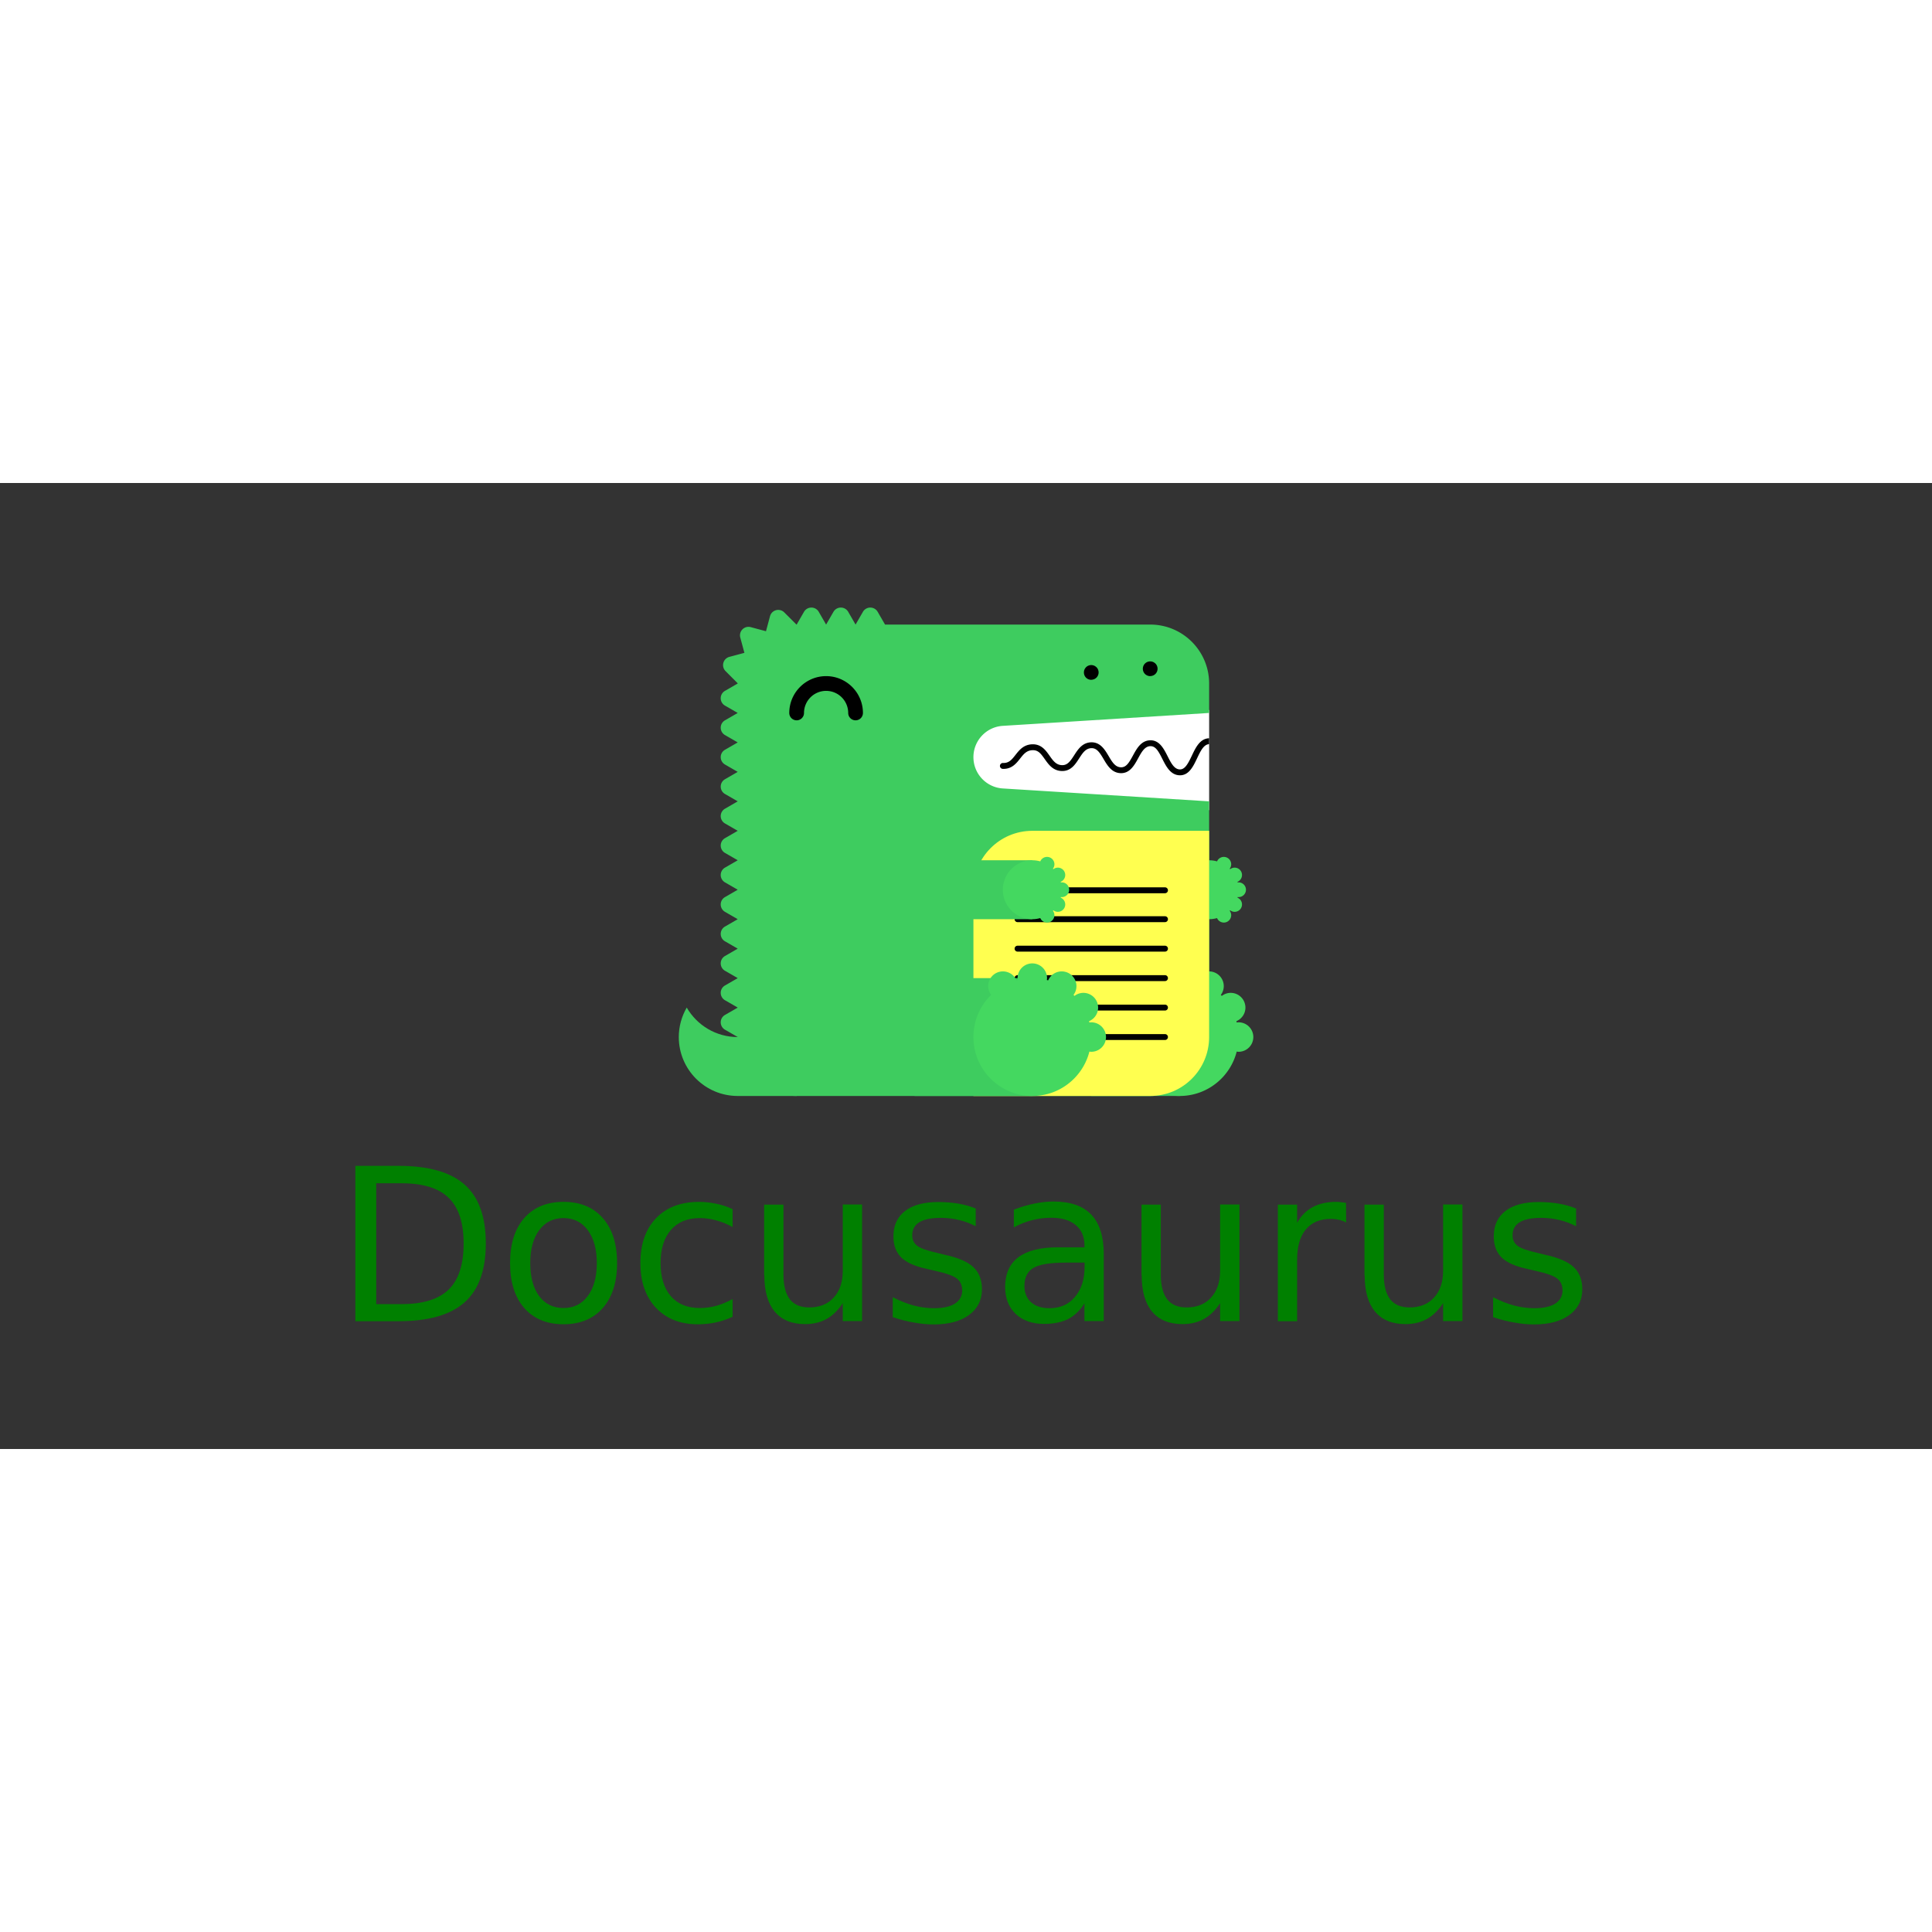 <svg xmlns="http://www.w3.org/2000/svg" xmlns:xlink="http://www.w3.org/1999/xlink" viewBox="0 0 120 60" height="1em" width="1em">
  <rect x="0" y="0" width="120" height="60" fill="#333333" stroke="none"/>
  <g transform="matrix(.183 0 0 .183 41.612 4.584)" fill-rule="evenodd">
    <path d="M99 52h84v34H99z" fill="#fff"/>
    <g fill="#3ecc5f">
      <path d="M23 163c-7.398 0-13.843-4.027-17.303-10C3.992 155.944 3 159.353 3 163c0 11.046 8.954 20 20 20h20v-20z"/>
      <path d="M112.98 57.376L183 53V43c0-11.046-8.955-20-20-20H73l-2.5-4.33a2.89 2.89 0 0 0-5 0L63 23l-2.5-4.33a2.89 2.89 0 0 0-5 0L53 23l-2.5-4.33a2.89 2.89 0 0 0-5 0L43 23c-.022 0-.043.003-.065.003l-4.142-4.14a2.89 2.89 0 0 0-4.829 1.294l-1.368 5.104-5.193-1.392a2.89 2.89 0 0 0-3.535 3.536l1.4 5.193-5.103 1.367a2.89 2.89 0 0 0-1.295 4.83L23 42.937c0 .02-.002.042-.002.064l-4.33 2.5a2.89 2.89 0 0 0 0 5L23 53l-4.33 2.5a2.89 2.89 0 0 0 0 5L23 63l-4.33 2.5a2.89 2.89 0 0 0 0 5L23 73l-4.33 2.5a2.89 2.89 0 0 0 0 5L23 83l-4.33 2.5a2.89 2.89 0 0 0 0 5L23 93l-4.33 2.5a2.89 2.89 0 0 0 0 5L23 103l-4.33 2.5a2.89 2.89 0 0 0 0 5L23 113l-4.33 2.5a2.89 2.89 0 0 0 0 5L23 123l-4.33 2.5a2.89 2.89 0 0 0 0 5L23 133l-4.33 2.5a2.89 2.89 0 0 0 0 5L23 143l-4.33 2.5a2.89 2.89 0 0 0 0 5L23 153l-4.33 2.5a2.89 2.89 0 0 0 0 5L23 163c0 11.046 8.954 20 20 20h120c11.045 0 20-8.954 20-20V83l-70.02-4.376C107.37 78.273 103 73.62 103 68s4.37-10.273 9.98-10.624"/>
      <path d="M143 143v40h30v-40z"/>
    </g>
    <path d="M193 158c-.22 0-.428.037-.64.064l-.116-.45c1.806-.754 3.075-2.534 3.075-4.613a5 5 0 0 0-5-5 4.96 4.96 0 0 0-3.016 1.036l-.335-.336c.627-.836 1-1.862 1-2.987a5 5 0 0 0-9.599-1.959l-.445-.115c.027-.2.064-.42.064-.64a5 5 0 1 0-10 0c0 .22.037.428.064.64l-.445.115a5 5 0 0 0-9.599 1.959c0 1.125.384 2.15 1 2.987A19.93 19.93 0 0 0 153 163c0 11.046 8.954 20 20 20 9.34 0 17.16-6.4 19.36-15.064.2.027.42.064.64.064a5 5 0 1 0 0-10" fill="#44d860"/>
    <path d="M153 103v20h30v-20z" fill="#3ecc5f"/>
    <use xlink:href="#A" fill="#44d860"/>
    <path d="M63 55.5a2.5 2.5 0 0 1-2.5-2.5 7.51 7.51 0 0 0-7.5-7.5 7.51 7.51 0 0 0-7.5 7.5 2.5 2.5 0 1 1-5 0c0-6.893 5.607-12.5 12.5-12.5S65.5 46.107 65.5 53a2.5 2.5 0 0 1-2.5 2.5"/>
    <path d="M103 183h60c11.046 0 20-8.954 20-20V93h-60c-11.046 0-20 8.954-20 20z" fill="#ffff50"/>
    <use xlink:href="#B"/>
    <use xlink:href="#B" y="20"/>
    <use xlink:href="#B" y="40"/>
    <use xlink:href="#B" y="-9.814"/>
    <use xlink:href="#B" y="10"/>
    <use xlink:href="#B" y="30"/>
    <path d="M183 61.6c-.012 0-.022-.006-.034-.005-3.1.105-4.552 3.196-5.842 5.923-1.346 2.85-2.387 4.703-4.093 4.647-1.9-.068-2.97-2.202-4.113-4.46-1.314-2.593-2.814-5.535-5.963-5.425-3.046.104-4.513 2.794-5.807 5.167-1.377 2.528-2.314 4.065-4.12 3.994-1.927-.07-2.95-1.805-4.136-3.813-1.32-2.236-2.848-4.75-5.936-4.664-2.994.103-4.465 2.385-5.763 4.4-1.373 2.13-2.335 3.428-4.165 3.35-1.973-.07-2.992-1.5-4.17-3.177-1.324-1.873-2.816-3.993-5.895-3.9-2.928.1-4.4 1.97-5.696 3.618-1.232 1.564-2.194 2.802-4.23 2.724a1 1 0 1 0-.072 2c3.017.1 4.545-1.8 5.872-3.487 1.177-1.496 2.193-2.787 4.193-2.855 1.926-.082 2.83 1.115 4.195 3.045 1.297 1.834 2.77 3.914 5.73 4.02 3.103.104 4.596-2.215 5.918-4.267 1.182-1.834 2.202-3.417 4.15-3.484 1.793-.067 2.77 1.35 4.145 3.68 1.297 2.197 2.766 4.686 5.787 4.796 3.125.108 4.634-2.62 5.95-5.035 1.14-2.088 2.214-4.06 4.12-4.126 1.793-.042 2.728 1.595 4.1 4.33 1.292 2.553 2.757 5.445 5.825 5.556l.17.003c3.064 0 4.518-3.075 5.805-5.794 1.14-2.4 2.217-4.68 4.067-4.773z"/>
    <path d="M83 143v40h40v-40z" fill="#3ecc5f"/>
    <path d="M143 158c-.22 0-.428.037-.64.064l-.116-.45c1.806-.754 3.075-2.534 3.075-4.613a5 5 0 0 0-5-5 4.96 4.96 0 0 0-3.016 1.036l-.335-.336c.627-.836 1-1.862 1-2.987a5 5 0 0 0-9.599-1.959l-.445-.115c.027-.2.064-.42.064-.64a5 5 0 1 0-10 0c0 .22.037.428.064.64l-.445.115a5 5 0 0 0-9.599 1.959c0 1.125.384 2.15 1 2.987A19.93 19.93 0 0 0 103 163c0 11.046 8.954 20 20 20 9.34 0 17.16-6.4 19.36-15.064.2.027.42.064.64.064a5 5 0 1 0 0-10" fill="#44d860"/>
    <path d="M83 103v20h40v-20z" fill="#3ecc5f"/>
    <use xlink:href="#A" x="-60" fill="#44d860"/>
    <path d="M143 41.75a2.92 2.92 0 0 1-.5-.05 2.52 2.52 0 0 1-.47-.14c-.15-.06-.3-.14-.43-.23l-.38-.3c-.1-.12-.22-.24-.3-.38a2.63 2.63 0 0 1-.231-.43 2.62 2.62 0 0 1-.139-.47c-.03-.16-.05-.33-.05-.5s.02-.33.05-.5.08-.3.14-.47a2.63 2.63 0 0 1 .231-.43l.3-.38c.12-.1.25-.22.38-.3a1.99 1.99 0 0 1 .43-.23 2.52 2.52 0 0 1 .47-.14c.32-.07.65-.07.98 0 .16.03.32.08.47.14s.3.14.43.23l.38.3a3.68 3.68 0 0 1 .31.38 2.55 2.55 0 0 1 .23.43c.06.16.1.3.14.47a2.81 2.81 0 0 1 .05.49 2.55 2.55 0 0 1-.73 1.77c-.12.1-.25.22-.38.3a1.99 1.99 0 0 1-.43.23c-.15.06-.3.1-.47.14a2.07 2.07 0 0 1-.5.05M163 40.5a2.55 2.55 0 0 1-1.77-.73 3.68 3.68 0 0 1-.31-.38 2.63 2.63 0 0 1-.231-.43 2.62 2.62 0 0 1-.139-.47c-.03-.16-.05-.33-.05-.5a2.55 2.55 0 0 1 .73-1.77c.12-.1.25-.22.38-.3a1.99 1.99 0 0 1 .43-.23 2.52 2.52 0 0 1 .47-.14c.32-.07.66-.07.98 0 .16.03.32.08.47.14s.3.14.43.23l.38.3a2.53 2.53 0 0 1 .73 1.77 2.81 2.81 0 0 1-.05.49c-.03.16-.08.32-.14.47a3.55 3.55 0 0 1-.23.43 3.68 3.68 0 0 1-.31.38c-.12.1-.25.22-.38.3a1.99 1.99 0 0 1-.43.23c-.15.06-.3.1-.47.14a2.07 2.07 0 0 1-.5.05"/>
  </g>
  <g fill="green">
    <path d="M23.368 43.485V51h1.577q1.998 0 2.922-.905.93-.905.93-2.857 0-1.94-.93-2.838-.924-.905-2.922-.905h-1.577zm-1.306-1.073h2.683q2.806 0 4.118 1.17 1.312 1.164 1.312 3.646 0 2.495-1.32 3.665-1.32 1.17-4.1 1.17h-2.683V42.4zm12.943 3.245q-.957 0-1.513.75-.556.743-.556 2.043 0 1.3.55 2.05.556.743 1.52.743.95 0 1.506-.75.556-.75.556-2.043 0-1.286-.556-2.036-.556-.756-1.506-.756zm0-1.008q1.55 0 2.437 1.008.886 1.008.886 2.793 0 1.778-.886 2.793-.886 1.008-2.437 1.008-1.558 0-2.444-1.008-.88-1.015-.88-2.793 0-1.784.88-2.793.886-1.008 2.444-1.008zm10.498.453v1.112q-.504-.278-1.015-.414-.504-.142-1.02-.142-1.157 0-1.797.737-.64.73-.64 2.056 0 1.325.64 2.062.64.73 1.797.73.517 0 1.02-.136.5-.142 1.015-.42v1.1q-.498.233-1.034.35-.53.116-1.13.116-1.636 0-2.6-1.028-.963-1.028-.963-2.773 0-1.77.97-2.786.976-1.015 2.67-1.015.55 0 1.073.116.524.1 1.015.336z"/>
    <use xlink:href="#C"/>
    <use xlink:href="#D"/>
    <path d="M66.183 48.424q-1.442 0-1.998.33-.556.33-.556 1.125 0 .634.414 1.008.42.368 1.138.368 1 0 1.584-.698.6-.705.6-1.868v-.265h-1.183zm2.373-.5v4.13h-1.2v-1.1q-.407.66-1.015.976-.608.3-1.487.3-1.112 0-1.77-.62-.653-.627-.653-1.674 0-1.222.815-1.842.82-.62 2.444-.62h1.668v-.116q0-.82-.543-1.267-.537-.453-1.513-.453-.62 0-1.2.15-.588.15-1.13.446v-1.1q.653-.252 1.267-.375.614-.13 1.196-.13 1.57 0 2.347.815.776.815.776 2.47z"/>
    <use xlink:href="#C" x="23.438"/>
    <path d="M83.612 45.935q-.2-.116-.44-.168-.233-.058-.517-.058-1.008 0-1.552.66-.537.653-.537 1.88v3.814H79.37v-7.24h1.196v1.125q.375-.66.976-.976.6-.323 1.46-.323.123 0 .272.02.15.013.33.045l.006 1.222z"/>
    <use xlink:href="#C" x="37.288"/>
    <use xlink:href="#D" x="37.288"/>
  </g>
  <defs>
    <path id="A" d="M193 115.5a2.5 2.5 0 1 0 0-5c-.1 0-.214.02-.32.032l-.058-.225a2.5 2.5 0 0 0-.963-4.807 2.47 2.47 0 0 0-1.508.518l-.168-.168a2.47 2.47 0 0 0 .506-1.494 2.5 2.5 0 0 0-4.8-.979c-.857-.24-1.756-.377-2.7-.377-5.522 0-10 4.478-10 10s4.478 10 10 10c.934 0 1.833-.138 2.7-.377a2.5 2.5 0 0 0 4.8-.979c0-.563-.192-1.077-.506-1.494.057-.055.113-.1.168-.168a2.48 2.48 0 0 0 1.508.518 2.5 2.5 0 0 0 .963-4.807l.058-.225c.105.013.2.032.32.032"/>
    <path id="B" d="M168.02 124h-50.04a1 1 0 1 1 0-2h50.04a1 1 0 1 1 0 2"/>
    <path id="C" d="M47.462 49.207v-4.383h1.2v4.338q0 1.028.4 1.545.4.5 1.202.5.963 0 1.52-.614.562-.614.562-1.674v-4.105h1.2v7.24h-1.2v-1.112q-.433.66-1.008.983-.57.317-1.325.317-1.248 0-1.894-.776-.646-.776-.646-2.27zm2.993-4.558z"/>
    <path id="D" d="M60.604 45.037v1.125q-.504-.26-1.047-.388-.543-.13-1.125-.13-.886 0-1.332.272-.44.272-.44.815 0 .414.317.653.317.233 1.274.446l.407.1q1.267.272 1.797.77.537.5.537 1.377 0 1.008-.802 1.597-.795.588-2.2.588-.582 0-1.215-.116-.627-.1-1.325-.336v-1.24q.66.343 1.3.517.64.168 1.267.168.84 0 1.293-.284.453-.3.453-.815 0-.485-.33-.743-.323-.26-1.43-.498l-.414-.097q-1.105-.233-1.597-.7-.5-.485-.5-1.325 0-1.02.724-1.577.724-.556 2.056-.556.66 0 1.24.097.582.097 1.073.3z"/>
  </defs>
</svg>
